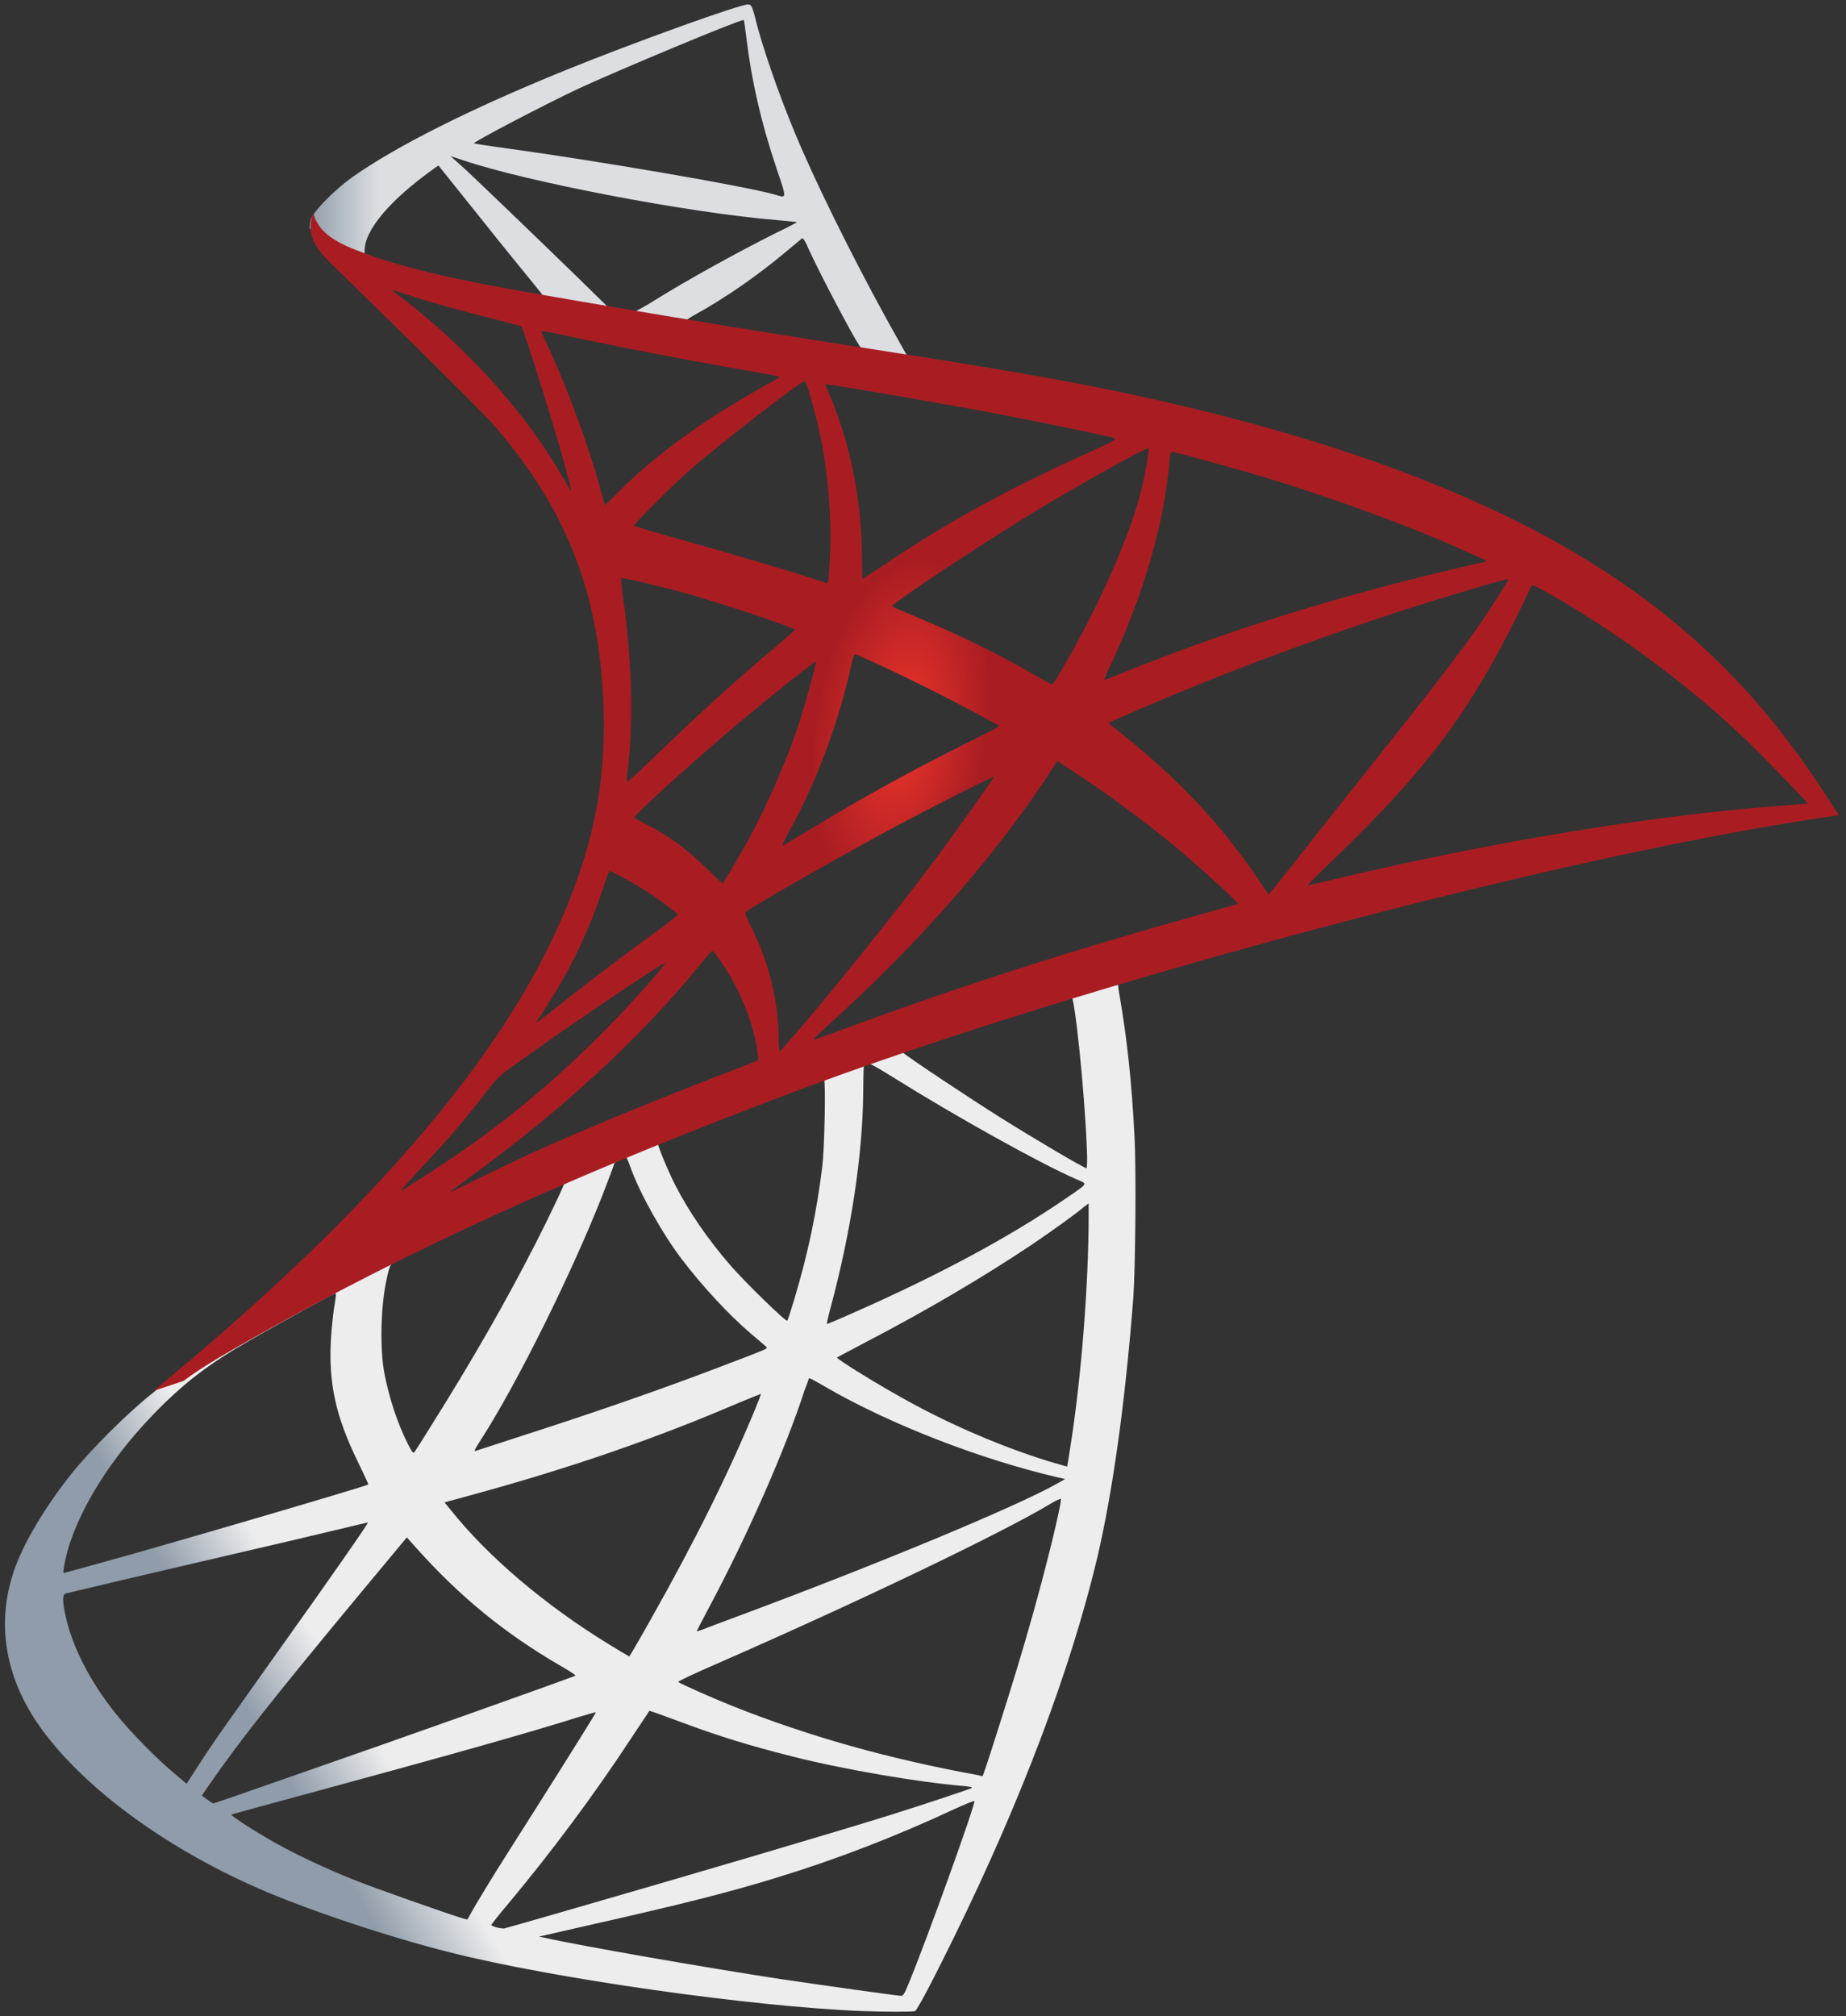 <svg width="239" height="261" viewBox="0 0 239 261" fill="none" xmlns="http://www.w3.org/2000/svg">
<rect x="0" y="0" width="239" height="261" fill="#333333" stroke="none"/>
<g clip-path="url(#clip0_856_1372)">
<path d="M150.542 121.887L98.502 138.88L53.227 158.862L40.562 162.205C37.336 165.274 33.953 168.381 30.295 171.528C26.284 174.99 22.547 178.137 19.674 180.418C16.488 182.936 11.768 187.656 9.368 190.645C5.789 195.128 2.956 199.889 1.738 203.546C-0.426 210.155 0.637 216.841 4.806 223.018C10.156 230.884 20.815 238.909 33.245 244.376C39.578 247.169 50.238 250.748 58.262 252.754C71.596 256.137 97.4 259.796 111.6 260.346C114.471 260.464 118.326 260.464 118.483 260.346C118.798 260.149 121 255.941 123.557 250.71C132.29 232.89 138.583 216.173 142.006 201.894C144.051 193.241 145.663 181.716 146.725 168.067C147.001 164.251 147.119 151.467 146.883 147.14C146.529 140.059 145.899 134.318 144.917 128.692C144.759 127.866 144.719 127.118 144.799 127.078C144.955 126.96 145.427 126.803 151.839 124.954L150.542 121.886V121.887ZM138.663 128.849C139.135 128.849 140.393 140.925 140.708 148.557C140.787 150.169 140.747 151.231 140.668 151.231C140.354 151.231 134.02 147.495 129.498 144.662C125.564 142.184 118.09 137.228 116.91 136.284C116.517 136.008 116.555 135.969 119.782 134.868C125.249 133.019 138.23 128.849 138.663 128.849ZM112.151 137.582C112.505 137.582 113.409 138.092 115.573 139.43C123.675 144.504 134.69 150.641 139.41 152.686C140.865 153.316 141.022 153.079 137.679 155.362C130.52 160.239 121.59 165.038 110.655 169.876C108.727 170.742 107.115 171.41 107.076 171.41C106.998 171.41 107.233 170.428 107.547 169.247C110.183 159.451 111.678 149.539 111.757 141.594C111.797 137.661 111.797 137.661 112.151 137.543C112.072 137.582 112.111 137.582 112.151 137.582ZM106.684 139.667C106.919 139.903 106.762 148.713 106.447 151.113C105.739 156.856 104.637 162.205 102.829 168.225C102.397 169.679 102.002 170.899 101.925 170.978C101.767 171.174 96.378 165.903 94.607 163.858C91.538 160.317 89.14 156.777 87.37 153.316C86.465 151.546 85.05 148.085 85.167 147.967C85.796 147.533 106.526 139.509 106.684 139.667ZM80.958 149.775C80.998 149.775 81.036 149.775 81.076 149.815C81.154 149.893 81.43 150.523 81.666 151.231C82.924 154.654 85.756 159.687 88.195 162.914C90.87 166.455 94.371 170.23 97.281 172.708C98.226 173.494 99.091 174.242 99.209 174.36C99.446 174.596 99.524 174.556 93.112 176.995C85.678 179.827 77.575 182.659 68.291 185.648C66.074 186.364 63.858 187.085 61.644 187.812C61.289 187.93 61.408 187.733 62.43 186.12C67.032 178.922 74.034 164.801 77.967 154.809C78.636 153.078 79.305 151.348 79.423 150.954C79.581 150.403 79.777 150.206 80.287 149.931C80.564 149.855 80.84 149.775 80.958 149.775ZM73.091 153.04C73.209 153.12 71.202 157.328 69.236 161.183C65.421 168.617 61.252 175.933 55.665 184.823C54.721 186.357 53.817 187.774 53.699 187.931C53.503 188.207 53.423 188.127 52.795 186.909C51.457 184.273 50.356 180.89 49.766 177.783C49.176 174.714 49.294 169.365 49.963 166.061C50.474 163.623 50.435 163.662 51.615 163.072C56.649 160.514 72.935 152.883 73.091 153.04ZM140.944 155.794V157.446C140.944 166.218 140 178.254 138.622 187.026C138.387 188.559 138.189 189.818 138.151 189.857C138.151 189.857 137.01 189.543 135.673 189.149C129.772 187.3 123.361 184.586 117.579 181.401C113.762 179.315 108.217 175.893 108.374 175.736C108.413 175.698 110.066 174.832 111.992 173.809C119.703 169.797 127.097 165.47 133.509 161.183C135.909 159.569 139.527 156.974 140.315 156.266L140.944 155.794ZM43.393 167.436C43.551 167.436 43.511 167.75 43.275 169.167C43.118 170.191 42.921 172.078 42.843 173.376C42.528 179.119 43.473 183.368 46.304 189.189C47.091 190.802 47.721 192.14 47.681 192.178C47.405 192.414 21.366 200.046 13.184 202.288C10.746 202.956 8.622 203.546 8.463 203.586C8.188 203.665 8.149 203.626 8.267 202.956C9.171 197.175 13.577 189.622 19.713 183.25C23.804 179.002 27.069 176.525 32.654 173.338C36.666 171.057 42.842 167.635 43.314 167.477C43.315 167.436 43.354 167.436 43.393 167.436ZM104.756 178.411C104.796 178.372 105.74 178.884 106.88 179.553C115.298 184.43 127.02 188.954 137.01 191.274L137.916 191.472L136.656 192.178C131.425 195.09 114.236 202.248 96.654 208.817C94.097 209.761 91.579 210.705 91.107 210.901C90.635 211.097 90.202 211.215 90.202 211.177C90.202 211.137 90.911 209.76 91.814 208.069C96.731 198.865 101.688 187.655 104.205 179.867C104.52 179.119 104.716 178.451 104.756 178.411ZM98.502 180.457C98.541 180.496 98.226 181.322 97.834 182.266C94.412 190.566 89.927 199.614 84.184 209.762C82.729 212.359 81.509 214.443 81.469 214.443C81.431 214.443 80.25 213.734 78.834 212.869C70.494 207.756 63.1 201.462 58.262 195.365L57.554 194.5L61.133 193.516C73.957 190.016 84.853 186.239 95.67 181.598C97.204 180.968 98.462 180.457 98.502 180.457ZM137.364 194.028C137.364 194.028 137.404 194.066 137.364 194.028C137.404 194.933 135.397 203.036 133.745 208.895C132.369 213.812 131.188 217.667 129.026 224.472C128.082 227.463 127.256 229.939 127.216 229.939C127.176 229.939 126.94 229.9 126.704 229.822C115.022 227.697 104.559 224.748 94.725 220.814C91.972 219.713 88.038 217.943 87.802 217.746C87.724 217.666 90.084 216.566 93.073 215.268C110.97 207.44 129.536 198.551 135.909 194.736C136.656 194.263 137.246 194.028 137.364 194.028ZM47.642 197.095C47.72 197.174 42.725 204.372 35.723 214.166C33.285 217.589 30.452 221.601 29.39 223.095C28.328 224.59 26.715 226.95 25.811 228.366L24.158 230.923L22.388 229.429C20.303 227.697 16.685 224 15.072 221.955C11.688 217.747 9.408 213.302 8.503 209.25C8.07 207.362 8.07 206.418 8.463 206.3C9.053 206.142 19.555 203.664 29.39 201.383C34.857 200.124 41.19 198.629 43.472 198.079C45.753 197.528 47.602 197.095 47.642 197.095ZM52.676 199.023L53.934 200.439C59.599 206.772 65.381 211.454 72.382 215.544C73.641 216.253 74.585 216.881 74.506 216.921C74.231 217.117 50.197 225.652 39.065 229.507C32.812 231.709 27.658 233.48 27.619 233.48C27.579 233.48 27.226 233.244 26.832 232.968L26.124 232.457L27.264 230.805C30.962 225.456 35.604 219.595 45.712 207.401L52.676 199.023ZM84.066 221.483C84.105 221.444 85.836 222.073 87.96 222.86C93.074 224.787 97.124 226.006 102.554 227.383C109.241 229.075 118.917 230.727 124.621 231.199C125.487 231.277 125.959 231.356 125.801 231.474C125.526 231.632 119.744 233.559 115.496 234.897C108.729 237.021 88.079 243.118 71.244 247.956C68.137 248.86 65.462 249.608 65.304 249.648C64.911 249.727 63.612 249.372 63.612 249.216C63.612 249.137 64.556 247.918 65.698 246.58C71.361 239.814 76.987 232.263 81.668 225.103C82.964 223.135 84.066 221.522 84.066 221.483ZM77.142 221.68C77.182 221.719 74.389 226.203 69.512 233.912C67.427 237.177 65.105 240.875 64.279 242.173C63.493 243.431 62.313 245.398 61.644 246.5L60.503 248.505L59.913 248.348C58.496 247.954 48.545 244.453 45.91 243.391C42.645 242.093 39.261 240.52 36.744 239.182C33.598 237.491 29.665 234.973 29.979 234.895C30.057 234.855 35.446 233.4 41.937 231.63C59.165 226.949 68.723 224.235 74.978 222.268C76.12 221.916 77.103 221.64 77.142 221.68ZM126.115 233.165H126.154C126.312 233.558 119.939 251.259 117.618 256.844C117.108 258.102 116.911 258.418 116.636 258.378C115.967 258.339 106.724 257.041 101.098 256.214C91.303 254.72 74.861 251.848 70.731 250.904L69.787 250.708L75.647 249.369C88.235 246.537 94.293 245.003 100.428 243.115C108.178 240.756 115.848 237.805 123.597 234.187C124.817 233.637 125.839 233.204 126.115 233.165Z" fill="url(#paint0_linear_856_1372)"/>
<path d="M96.886 0.579C96.02 0.463 82.056 5.496 73.049 9.154C60.894 14.111 51.455 18.831 45.632 22.921C43.469 24.456 40.755 27.17 40.323 28.232C40.165 28.625 40.087 29.097 40.087 29.569L45.358 34.565L57.905 38.576L87.761 43.925L121.903 49.786L122.257 46.837C122.139 46.837 122.06 46.797 121.942 46.797L117.457 46.089L116.552 44.477C111.911 36.295 106.797 26.147 103.807 19.302C101.487 13.992 99.284 7.856 98.064 3.451C97.397 0.777 97.319 0.62 96.886 0.579ZM96.256 2.586H96.297C96.335 2.625 96.493 3.728 96.651 5.024C97.319 10.532 98.54 15.842 100.466 21.585C101.922 25.912 101.922 25.676 100.23 25.164C96.219 24.064 78.242 20.955 65.223 19.147C63.138 18.871 61.368 18.596 61.368 18.557C61.21 18.399 70.768 13.404 74.977 11.438C80.365 8.959 95.156 2.783 96.256 2.586ZM58.338 20.209L59.873 20.719C68.211 23.552 89.176 27.564 100.741 28.508C102.039 28.625 103.14 28.744 103.179 28.744C103.219 28.783 102.117 29.373 100.701 30.041C95.116 32.834 88.979 36.256 84.732 38.892C83.474 39.678 82.332 40.307 82.176 40.307C82.018 40.307 81.192 40.15 80.328 40.032L78.754 39.796L74.821 35.941C67.898 29.215 62.469 24.023 60.384 22.056L58.338 20.209ZM56.765 21.427L62.312 28.35C65.34 32.165 68.409 35.902 69.078 36.727C69.746 37.554 70.297 38.222 70.258 38.262C70.1 38.38 62.233 36.845 58.064 35.902C53.777 34.919 52.007 34.447 49.372 33.621L47.208 32.913V32.361C47.248 29.726 50.591 25.793 56.255 21.781L56.765 21.427ZM103.888 30.868C104.046 30.868 104.242 31.222 104.714 32.284C106.051 35.234 110.222 43.18 111.243 44.714C111.558 45.225 112.108 45.265 106.563 44.36C93.229 42.196 88.941 41.488 88.941 41.41C88.941 41.37 89.334 41.096 89.846 40.82C93.977 38.539 98.146 35.629 101.843 32.52C102.749 31.773 103.575 31.065 103.731 30.947C103.77 30.868 103.848 30.829 103.888 30.868Z" fill="url(#paint1_linear_856_1372)"/>
<path d="M40.6 27.681C40.6 27.681 39.735 29.058 40.561 31.104C41.073 32.362 42.567 33.896 44.258 35.47C44.258 35.47 61.763 52.541 63.886 54.98C73.562 66.15 77.772 77.164 78.165 92.348C78.401 102.103 76.552 110.678 71.95 120.63C63.768 138.488 46.5 158.194 19.871 180.065L23.766 178.767C26.283 176.879 29.705 174.874 37.729 170.467C56.256 160.318 77.103 150.996 102.671 141.398C139.488 127.552 200.025 111.345 234.481 106.075L238.061 105.524L237.51 104.658C234.364 99.781 232.2 96.752 229.604 93.527C222.053 84.165 212.888 76.574 201.677 70.28C186.258 61.665 166.315 54.94 141.062 49.944C136.303 48.999 125.839 47.19 117.343 45.892C99.327 43.1 87.685 41.173 74.861 38.97C70.26 38.182 63.376 37.002 58.813 36.02C56.453 35.508 51.93 34.446 48.39 33.227C45.556 32.126 41.465 31.025 40.6 27.681ZM50.749 37.515C50.787 37.477 51.417 37.711 52.243 37.987C53.737 38.498 55.665 39.088 57.947 39.718C59.673 40.194 61.404 40.651 63.139 41.094C65.499 41.684 67.466 42.235 67.504 42.235C67.78 42.51 71.753 55.215 73.091 60.092C73.601 61.941 73.995 63.514 73.956 63.514C73.915 63.554 73.483 62.885 72.972 61.981C68.37 53.878 61.093 45.656 52.675 39.048C51.575 38.263 50.749 37.555 50.749 37.515ZM70.101 42.865C70.297 42.865 71.163 42.983 72.225 43.219C78.912 44.714 90.909 46.995 98.579 48.294C99.877 48.49 100.9 48.727 100.9 48.806C100.9 48.885 100.427 49.16 99.838 49.475C98.54 50.143 93.308 53.251 91.578 54.431C87.212 57.342 83.278 60.488 80.447 63.32C79.306 64.462 78.322 65.406 78.322 65.406C78.322 65.406 78.087 64.737 77.889 63.91C76.475 58.443 73.524 50.34 70.849 44.636C70.416 43.732 70.061 42.906 70.061 42.828C70.061 42.904 70.061 42.865 70.101 42.865ZM104.164 49.355C104.4 49.433 104.794 50.771 105.58 53.72C107.036 59.425 107.705 65.796 107.469 71.736C107.39 73.388 107.312 74.922 107.232 75.119L107.114 75.512L105.069 74.844C100.86 73.506 94.016 71.5 88.156 69.848C84.811 68.944 82.098 68.117 82.098 68.039C82.098 67.803 86.976 62.926 89.061 61.077C93.033 57.575 103.811 49.237 104.164 49.355ZM106.879 49.748C106.997 49.632 123.164 52.424 130.52 53.839C135.988 54.901 143.933 56.553 144.405 56.751C144.641 56.829 143.815 57.301 141.18 58.481C130.796 63.162 123.086 67.371 115.416 72.484C113.411 73.821 111.719 74.922 111.679 74.922C111.64 74.922 111.601 73.782 111.601 72.404C111.601 64.931 110.106 57.379 107.352 51.007C107.076 50.378 106.84 49.788 106.879 49.748ZM148.691 58.009C148.809 58.127 148.298 61.313 147.826 63.2C146.41 69.061 142.595 77.755 137.915 85.936C137.088 87.391 136.341 88.571 136.262 88.611C136.183 88.65 135.122 88.059 133.902 87.352C129.339 84.676 124.148 82.16 118.483 79.799C116.91 79.131 115.533 78.58 115.494 78.501C115.218 78.265 127.883 69.887 134.571 65.874C139.881 62.65 148.534 57.851 148.691 58.009ZM151.681 58.481C152.035 58.481 159.195 60.448 162.93 61.55C172.174 64.303 182.794 68.197 189.717 71.344L192.589 72.643L190.583 73.115C173.67 77.008 159.193 81.493 145.23 87.157C144.09 87.629 143.066 88.023 142.988 88.023C142.909 88.023 143.302 87.119 143.814 86.017C148.023 77.089 150.737 67.766 151.405 59.82C151.446 59.071 151.563 58.481 151.681 58.481ZM80.407 74.844C80.525 74.726 85.992 76.023 88.943 76.85C93.426 78.109 102.946 81.294 102.946 81.53C102.946 81.57 101.884 82.474 100.626 83.576C95.473 87.863 90.516 92.386 84.576 98.129C82.806 99.821 81.312 101.198 81.234 101.198C81.154 101.198 81.116 100.961 81.154 100.647C82.059 94.038 81.864 85.542 80.604 76.928C80.485 75.827 80.367 74.883 80.407 74.844ZM195.303 74.963C195.382 75.041 192.786 79.132 191.134 81.452C188.774 84.835 185.312 89.32 177.484 99.154C173.354 104.345 168.712 110.207 167.179 112.173C165.606 114.139 164.308 115.791 164.268 115.791C164.228 115.791 163.718 115.083 163.168 114.219C158.762 107.61 153.49 101.828 147.237 96.636C146.057 95.653 144.759 94.591 144.327 94.275C143.895 93.961 143.54 93.646 143.54 93.607C143.54 93.489 150.226 90.618 155.301 88.572C164.191 84.953 176.304 80.626 185.391 77.833C190.15 76.339 195.224 74.883 195.303 74.963ZM198.332 75.749C198.489 75.71 199.434 76.182 200.574 76.85C210.132 82.317 219.494 89.359 226.889 96.597C228.973 98.642 234.126 103.991 234.048 104.031C234.048 104.031 232.238 104.189 230.114 104.345C213.554 105.604 192.354 109.104 171.978 114.021C170.602 114.336 169.382 114.611 169.303 114.611C169.225 114.611 170.758 113.078 172.686 111.229C184.644 99.704 190.111 92.427 196.562 79.446C197.467 77.519 198.253 75.867 198.332 75.749C198.293 75.749 198.293 75.749 198.332 75.749ZM110.733 84.717C111.285 84.834 116.398 87.235 120.253 89.162C123.792 90.932 129.103 93.765 129.379 94C129.418 94.039 127.53 95.022 125.209 96.163C117.814 99.861 111.481 103.361 104.872 107.373C102.985 108.515 101.411 109.458 101.372 109.458C101.215 109.458 101.254 109.301 102.316 107.373C105.857 100.922 108.689 93.213 110.302 85.7C110.459 85.11 110.616 84.717 110.733 84.717ZM105.62 85.661C105.738 85.779 104.4 90.617 103.576 93.253C101.962 98.248 99.249 104.503 96.613 109.224C95.984 110.324 95.04 111.937 94.528 112.842L93.544 114.415L91.341 112.291C88.785 109.814 86.7 108.279 84.025 106.902C82.962 106.352 82.136 105.88 82.136 105.802C82.136 105.488 88.862 99.391 94.015 94.984C97.714 91.798 105.502 85.543 105.62 85.661ZM136.891 98.524L138.819 99.782C143.223 102.654 148.416 106.469 152.389 109.812C154.63 111.661 158.956 115.555 159.823 116.499L160.294 117.011L157.108 117.915C139.092 122.91 125.169 127.355 108.923 133.334C107.113 134.002 105.579 134.554 105.461 134.554C105.226 134.554 105.029 134.75 109.08 131.013C119.464 121.456 128.669 110.913 135.513 100.647L136.891 98.524ZM128.671 100.569C128.749 100.647 123.36 108.238 120.135 112.526C116.28 117.639 109.435 126.215 104.716 131.799C102.75 134.12 101.058 136.048 100.98 136.088C100.862 136.127 100.822 135.537 100.822 134.632C100.822 129.872 99.603 124.798 97.479 120.471C96.573 118.662 96.417 118.229 96.614 118.033C97.362 117.364 108.808 110.835 116.045 106.941C120.921 104.345 128.552 100.49 128.671 100.569ZM78.951 112.763C79.069 112.763 79.975 113.235 80.997 113.785C83.514 115.162 85.756 116.695 87.762 118.348C87.84 118.427 86.818 119.254 85.48 120.236C81.743 122.911 76.08 127.199 72.776 129.834C69.314 132.588 69.197 132.666 69.59 132.076C72.186 128.103 73.483 125.861 74.86 122.99C76.08 120.434 77.298 117.404 78.164 114.769C78.479 113.628 78.873 112.763 78.951 112.763ZM92.208 123.147C92.404 123.109 92.64 123.462 93.702 125.036C95.944 128.379 97.675 132.864 98.108 136.482L98.187 137.27L92.799 139.355C83.161 143.091 74.272 146.789 68.253 149.542C66.562 150.329 63.612 151.745 61.685 152.689C59.758 153.671 58.184 154.419 58.184 154.38C58.184 154.342 59.404 153.436 60.898 152.335C72.659 143.8 82.847 134.438 90.478 125.076C91.304 124.092 92.051 123.187 92.13 123.148L92.208 123.147ZM86.111 124.642C86.269 124.799 81.784 129.873 78.716 132.98C71.124 140.73 63.612 146.787 54.289 152.688C53.11 153.435 52.048 154.103 51.93 154.182C51.654 154.339 52.008 153.946 56.099 149.501C58.696 146.708 60.662 144.348 62.904 141.438C64.398 139.51 64.674 139.236 66.838 137.701C72.619 133.531 85.953 124.484 86.111 124.642Z" fill="url(#paint2_radial_856_1372)"/>
</g>
<defs>
<linearGradient id="paint0_linear_856_1372" x1="39.87" y1="234.767" x2="50.573" y2="228.442" gradientUnits="userSpaceOnUse">
<stop stop-color="#909CA9"/>
<stop offset="1" stop-color="#EDEDEE"/>
</linearGradient>
<linearGradient id="paint1_linear_856_1372" x1="40.289" y1="25.271" x2="48.902" y2="25.271" gradientUnits="userSpaceOnUse">
<stop stop-color="#939FAB"/>
<stop offset="1" stop-color="#DCDEE1"/>
</linearGradient>
<radialGradient id="paint2_radial_856_1372" cx="0" cy="0" r="1" gradientUnits="userSpaceOnUse" gradientTransform="translate(116.627 94.474) rotate(-171.469) scale(11.105 22.216)">
<stop stop-color="#EE352C"/>
<stop offset="1" stop-color="#A91D22"/>
</radialGradient>
<clipPath id="clip0_856_1372">
<rect width="237.417" height="259.859" fill="white" transform="translate(0.648 0.578)"/>
</clipPath>
</defs>
</svg>
